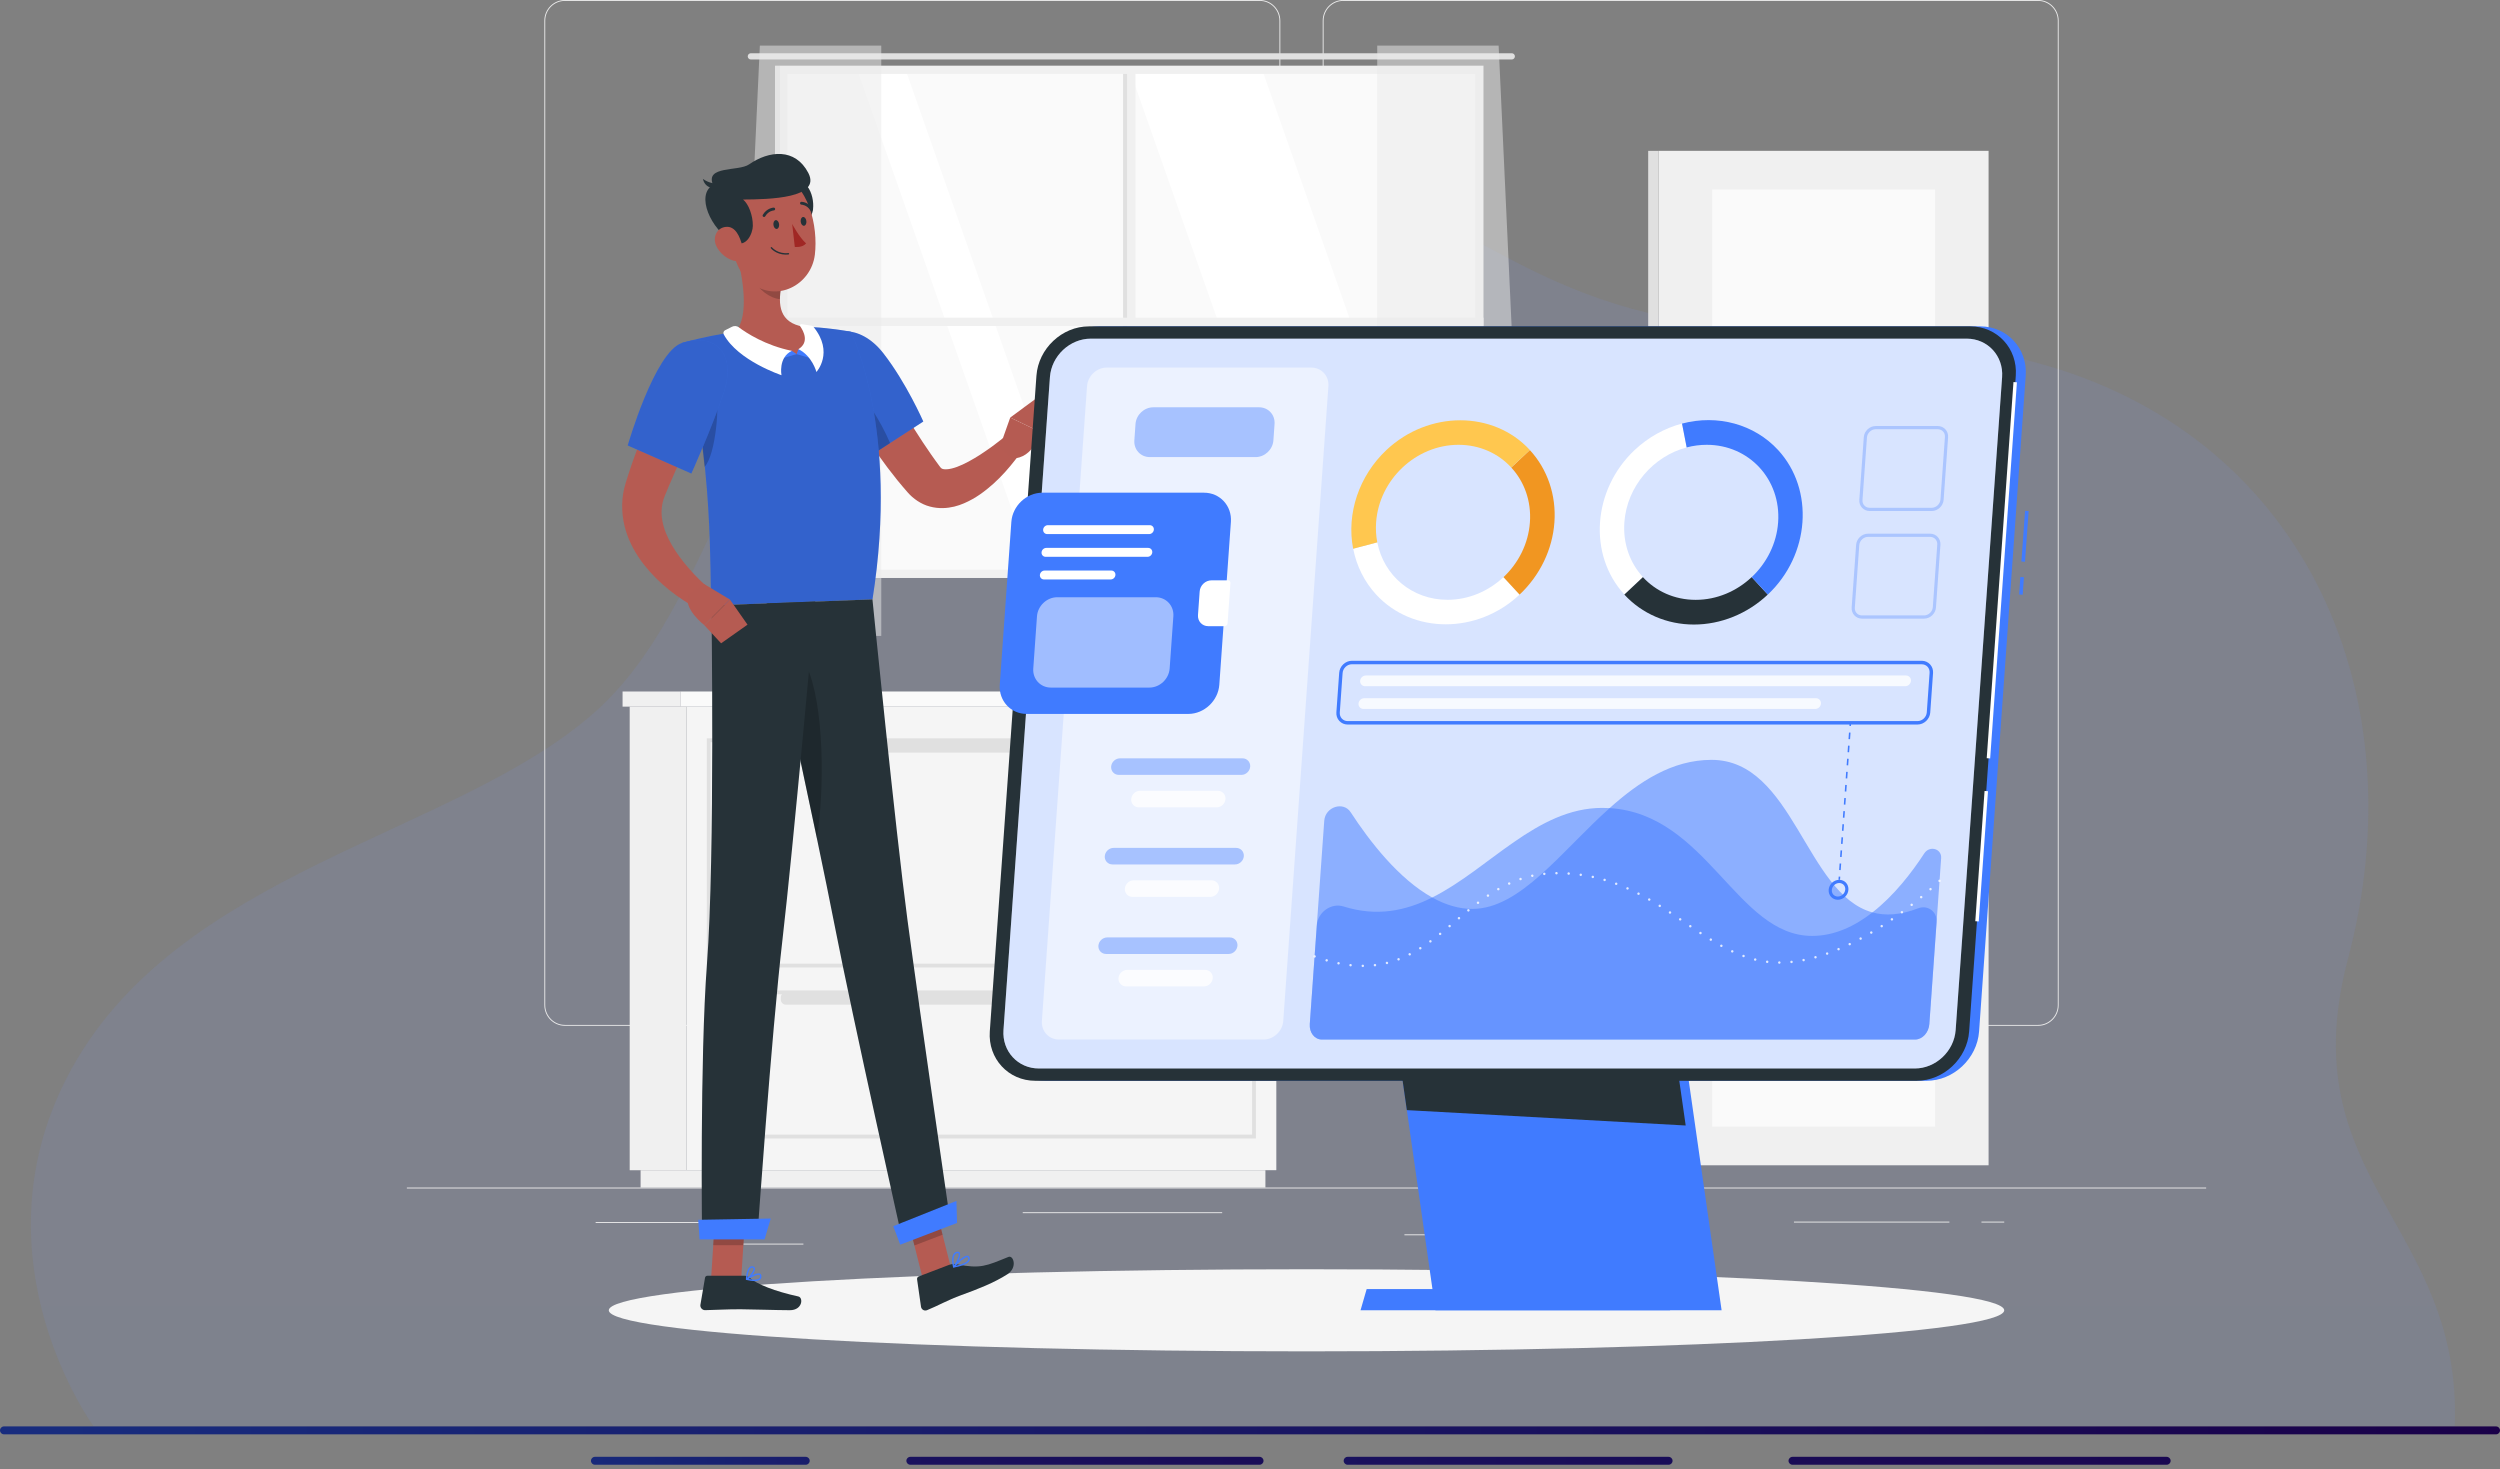 <svg width="553" height="325" viewBox="0 0 553 325" fill="none" xmlns="http://www.w3.org/2000/svg">
<rect x="0" y="0" width="553" height="325" fill="#808080" stroke="none"/>
<path style="mix-blend-mode:multiply" opacity="0.15" d="M20.72 315.523C20.72 315.523 -6.086 278.999 14.781 238.389C38.388 192.442 101.027 184.939 131.807 157.32C162.587 129.701 162.552 70.974 216.487 45.984C256.423 27.481 285.882 31.53 333.356 56.95C380.84 82.369 399.734 65.391 452.825 80.896C510.386 97.708 534.732 154.156 519.377 212.094C506.43 260.925 544.731 270.821 542.992 315.523H20.72Z" fill="url(#paint0_linear_1761_39702)"/>
<path d="M552.13 317.276H0.869C0.391 317.276 0 316.882 0 316.4C0 315.918 0.391 315.523 0.869 315.523H552.13C552.609 315.523 553 315.918 553 316.4C553 316.882 552.609 317.276 552.13 317.276Z" fill="url(#paint1_linear_1761_39702)"/>
<path d="M178.238 324.003H131.59C131.111 324.003 130.72 323.609 130.72 323.127C130.72 322.644 131.111 322.25 131.59 322.25H178.238C178.716 322.25 179.108 322.644 179.108 323.127C179.108 323.609 178.716 324.003 178.238 324.003Z" fill="url(#paint2_linear_1761_39702)"/>
<path d="M369.101 324.003H298.09C297.611 324.003 297.22 323.609 297.22 323.127C297.22 322.644 297.611 322.25 298.09 322.25H369.101C369.58 322.25 369.971 322.644 369.971 323.127C369.971 323.609 369.58 324.003 369.101 324.003Z" fill="url(#paint3_linear_1761_39702)"/>
<path d="M278.622 324.003H201.358C200.88 324.003 200.489 323.609 200.489 323.127C200.489 322.644 200.88 322.25 201.358 322.25H278.622C279.1 322.25 279.491 322.644 279.491 323.127C279.491 323.609 279.1 324.003 278.622 324.003Z" fill="url(#paint4_linear_1761_39702)"/>
<path d="M479.275 324.003H396.491C396.012 324.003 395.621 323.609 395.621 323.127C395.621 322.644 396.012 322.25 396.491 322.25H479.275C479.754 322.25 480.145 322.644 480.145 323.127C480.145 323.609 479.754 324.003 479.275 324.003Z" fill="url(#paint5_linear_1761_39702)"/>
<path d="M488 262.688H90V262.888H488V262.688Z" fill="#EBEBEB"/>
<path d="M158.122 270.324H131.758V270.525H158.122V270.324Z" fill="#EBEBEB"/>
<path d="M270.342 268.148H226.228V268.349H270.342V268.148Z" fill="#EBEBEB"/>
<path d="M177.711 275.09H162.436V275.291H177.711V275.09Z" fill="#EBEBEB"/>
<path d="M431.206 270.223H396.826V270.424H431.206V270.223Z" fill="#EBEBEB"/>
<path d="M443.337 270.223H438.298V270.424H443.337V270.223Z" fill="#EBEBEB"/>
<path d="M347.944 273.039H310.659V273.24H347.944V273.039Z" fill="#EBEBEB"/>
<path d="M278.66 226.909H124.952C122.445 226.909 120.407 224.855 120.407 222.328V4.581C120.407 2.054 122.445 0 124.952 0H278.66C281.167 0 283.205 2.054 283.205 4.581V222.328C283.205 224.855 281.167 226.909 278.66 226.909ZM124.952 0.201C122.556 0.201 120.606 2.166 120.606 4.581V222.328C120.606 224.743 122.556 226.708 124.952 226.708H278.66C281.056 226.708 283.006 224.743 283.006 222.328V4.581C283.006 2.166 281.056 0.201 278.66 0.201H124.952Z" fill="#EBEBEB"/>
<path d="M450.835 226.909H297.127C294.62 226.909 292.582 224.855 292.582 222.328V4.581C292.582 2.054 294.62 0 297.127 0H450.835C453.342 0 455.38 2.054 455.38 4.581V222.328C455.38 224.855 453.342 226.909 450.835 226.909ZM297.127 0.201C294.731 0.201 292.781 2.166 292.781 4.581V222.328C292.781 224.743 294.731 226.708 297.127 226.708H450.835C453.231 226.708 455.181 224.743 455.181 222.328V4.581C455.181 2.166 453.231 0.201 450.835 0.201H297.127Z" fill="#EBEBEB"/>
<path d="M327.081 15.594H173.405V126.774H327.081V15.594Z" fill="#FAFAFA"/>
<path d="M318.332 126.774L279.249 15.594H249.916L289 126.774H318.332Z" fill="white"/>
<path d="M239.457 126.774L200.373 15.594H189.675L228.759 126.774H239.457Z" fill="white"/>
<path d="M166.082 11.777H334.412C334.786 11.777 335.096 12.09 335.096 12.467C335.096 12.844 334.786 13.157 334.412 13.157H166.082C165.708 13.157 165.397 12.844 165.397 12.467C165.397 12.09 165.708 11.777 166.082 11.777Z" fill="#E0E0E0"/>
<path d="M251.158 15.355H249.335V127.017H251.158V15.355Z" fill="#F0F0F0"/>
<path d="M249.327 15.355H248.42V127.017H249.327V15.355Z" fill="#E0E0E0"/>
<path d="M172.338 70.268V72.106L328.139 72.106V70.268L172.338 70.268Z" fill="#F0F0F0"/>
<path d="M172.346 126.012V14.527H328.147V126.012V127.849H172.346V126.012ZM326.324 126.012V16.356H174.169V126.012H326.324Z" fill="#F0F0F0"/>
<path d="M172.338 14.527H171.431V127.849H172.338V14.527Z" fill="#E0E0E0"/>
<path opacity="0.5" d="M194.937 10.094V140.664H162.046L168.08 10.094H194.937Z" fill="#EBEBEB"/>
<path opacity="0.5" d="M304.641 10.094V140.664H337.532L331.498 10.094H304.641Z" fill="#EBEBEB"/>
<path d="M151.833 156.305H139.288V258.853H151.833V156.305Z" fill="#F0F0F0"/>
<path d="M279.91 258.855H141.7V262.69H279.91V258.855Z" fill="#F0F0F0"/>
<path d="M151.841 258.844H282.322V156.296H151.841V258.844Z" fill="#F5F5F5"/>
<path d="M150.536 152.961H137.712V156.306H150.536V152.961Z" fill="#F0F0F0"/>
<path d="M150.528 156.301L283.89 156.301V152.956L150.528 152.956V156.301Z" fill="#FAFAFA"/>
<path d="M277.808 214.009H156.347V163.324H277.808V214.009ZM157.19 213.158H276.965V164.175H157.19V213.158Z" fill="#E0E0E0"/>
<path d="M277.808 251.829H156.347V219.09H277.808V251.829ZM157.19 250.978H276.965V219.94H157.19V250.978Z" fill="#E0E0E0"/>
<path d="M260.328 163.75H173.827C173.211 163.75 172.712 164.253 172.712 164.873V165.346C172.712 165.967 173.211 166.47 173.827 166.47H260.328C260.944 166.47 261.443 165.967 261.443 165.346V164.873C261.443 164.253 260.944 163.75 260.328 163.75Z" fill="#E0E0E0"/>
<path d="M260.328 219.512H173.827C173.211 219.512 172.712 220.015 172.712 220.635V221.108C172.712 221.728 173.211 222.231 173.827 222.231H260.328C260.944 222.231 261.443 221.728 261.443 221.108V220.635C261.443 220.015 260.944 219.512 260.328 219.512Z" fill="#E0E0E0"/>
<path d="M366.896 257.762H439.874V33.364H366.896V257.762Z" fill="#F0F0F0"/>
<path d="M366.897 33.371H364.58V257.769H366.897V33.371Z" fill="#E0E0E0"/>
<path d="M378.741 249.199H428.037V41.921H378.741V249.199Z" fill="#FAFAFA"/>
<path d="M289 298.92C374.238 298.92 443.337 294.854 443.337 289.839C443.337 284.824 374.238 280.758 289 280.758C203.762 280.758 134.664 284.824 134.664 289.839C134.664 294.854 203.762 298.92 289 298.92Z" fill="#F5F5F5"/>
<path d="M204.115 282.85L210.347 280.467L206.527 265.289L200.294 267.672L204.115 282.85Z" fill="#B55B52"/>
<path d="M157.286 282.969H163.948L164.951 267.414H158.281L157.286 282.969Z" fill="#B55B52"/>
<path d="M164.617 282.188H156.49C156.219 282.188 155.988 282.38 155.949 282.645L154.93 288.613C154.826 289.231 155.336 289.817 155.965 289.809C158.575 289.76 160.478 289.608 163.773 289.608C165.803 289.608 171.916 289.817 174.718 289.817C177.52 289.817 177.743 287.025 176.589 286.776C171.399 285.645 167.451 284.081 165.732 282.597C165.421 282.332 165.031 282.188 164.633 282.188H164.617Z" fill="#263238"/>
<path d="M210.029 279.752L203.223 282.351C202.968 282.447 202.817 282.712 202.857 282.985L203.725 289.042C203.812 289.667 204.457 290.052 205.038 289.82C207.474 288.841 209.551 287.598 212.656 286.474C216.286 285.159 219.891 283.755 222.829 281.87C225.137 280.386 224.166 277.586 223.075 278.027C218.124 280.033 216.906 280.69 211.709 279.68C211.143 279.567 210.562 279.559 210.021 279.768L210.029 279.752Z" fill="#263238"/>
<path d="M192.445 78.25C194.547 81.988 196.752 85.839 198.98 89.561C201.209 93.308 203.494 96.998 205.922 100.472C206.511 101.354 207.163 102.188 207.744 103.007C207.991 103.368 208.095 103.472 208.262 103.608C208.437 103.737 208.843 103.857 209.472 103.801C210.093 103.761 210.881 103.576 211.701 103.271C213.348 102.662 215.115 101.667 216.843 100.56C217.702 99.99 218.57 99.405 219.43 98.779C220.273 98.161 221.141 97.471 221.921 96.87L225.662 100.223C224.946 101.274 224.245 102.164 223.473 103.087C222.709 104.001 221.921 104.9 221.061 105.742C220.21 106.601 219.302 107.427 218.323 108.205C217.344 108.991 216.293 109.745 215.115 110.403C213.929 111.061 212.632 111.679 211.072 112.064C209.527 112.433 207.649 112.577 205.691 112.048C203.725 111.542 201.957 110.275 200.787 108.927C199.991 107.996 199.211 107.122 198.479 106.199C195.526 102.549 192.915 98.771 190.439 94.928C187.98 91.061 185.703 87.179 183.554 83.063L192.453 78.25H192.445Z" fill="#B65B52"/>
<path d="M180.617 78.552C178.818 84.713 191.474 101.512 191.474 101.512L204.234 93.241C204.234 93.241 200.485 84.673 195.39 78.135C190.161 71.42 182.591 71.789 180.617 78.552Z" fill="#407BFF"/>
<path opacity="0.2" d="M180.617 78.552C178.818 84.713 191.474 101.512 191.474 101.512L204.234 93.241C204.234 93.241 200.485 84.673 195.39 78.135C190.161 71.42 182.591 71.789 180.617 78.552Z" fill="black"/>
<path opacity="0.2" d="M188.394 85.787C191.021 86.918 194.881 93.288 196.887 98.005L191.474 101.511C191.474 101.511 186.603 95.045 183.339 88.659C185.051 86.766 187.009 85.194 188.394 85.787Z" fill="black"/>
<path d="M221.125 98.954L223.465 92.359L230.096 95.552C230.096 95.552 228.719 101.433 223.863 101.425L221.125 98.954Z" fill="#B55B52"/>
<path d="M229.364 88.012L232.174 91.14L230.096 95.553L223.465 92.36L229.364 88.012Z" fill="#B55B52"/>
<path opacity="0.2" d="M206.527 265.289L208.493 273.119L202.26 275.501L200.294 267.68L206.527 265.289Z" fill="black"/>
<path opacity="0.2" d="M158.281 267.418H164.952L164.434 275.432H157.764L158.281 267.418Z" fill="black"/>
<path d="M150.91 75.836C158.09 101.354 156.912 128.429 157.366 133.933C162.587 133.74 182.265 132.994 192.995 132.585C199.044 94.552 188.179 73.373 188.179 73.373C188.179 73.373 185.894 72.924 182.782 72.603C181.803 72.498 180.752 72.41 179.662 72.354C179.057 72.314 178.444 72.298 177.823 72.282C173.803 72.218 167.228 72.859 162.707 73.421C161.76 73.541 160.796 73.686 159.865 73.838C158.998 73.99 158.154 74.143 157.35 74.303C153.72 75.033 150.918 75.828 150.918 75.828L150.91 75.836Z" fill="#407BFF"/>
<path opacity="0.2" d="M150.91 75.836C158.09 101.354 156.912 128.429 157.366 133.933C162.587 133.74 182.265 132.994 192.995 132.585C199.044 94.552 188.179 73.373 188.179 73.373C188.179 73.373 185.894 72.924 182.782 72.603C181.803 72.498 180.752 72.41 179.662 72.354C179.057 72.314 178.444 72.298 177.823 72.282C173.803 72.218 167.228 72.859 162.707 73.421C161.76 73.541 160.796 73.686 159.865 73.838C158.998 73.99 158.154 74.143 157.35 74.303C153.72 75.033 150.918 75.828 150.918 75.828L150.91 75.836Z" fill="black"/>
<path opacity="0.2" d="M158.496 86.773C159.133 89.244 158.408 100.508 155.845 103.283C155.495 99.673 155.033 95.911 154.42 92.06L158.496 86.773Z" fill="black"/>
<path d="M162.93 56.156C164.243 60.986 165.859 69.89 162.699 73.42C165.541 75.867 169.218 78.667 175.005 78.442C180.792 78.217 179.486 74.287 177.807 72.289C172.291 71.391 172.131 67.323 172.792 63.449L162.922 56.164L162.93 56.156Z" fill="#B55B52"/>
<path d="M175.156 77.613L176.207 78.327L172.37 79.45L173.357 77.661L175.156 77.613Z" fill="#407BFF"/>
<path d="M176.605 77.242L176.207 78.333L180.06 79.456L179.797 77.379L176.605 77.242Z" fill="#407BFF"/>
<path d="M160.398 73.049L161.919 72.279C162.412 72.03 163.001 72.078 163.439 72.407C165.031 73.602 169.266 76.41 175.156 77.605C172.108 79.073 172.864 82.996 172.864 82.996C172.864 82.996 163.192 79.779 160.088 73.963C159.913 73.626 160.064 73.209 160.398 73.041V73.049Z" fill="white"/>
<path d="M179.502 72.04L177.281 71.703C177.027 71.663 176.844 71.952 176.995 72.168C177.775 73.275 179.064 75.73 176.605 77.238C179.654 78.706 180.593 82.284 180.593 82.284C180.593 82.284 184.557 77.976 179.932 72.289C179.821 72.152 179.669 72.064 179.494 72.04H179.502Z" fill="white"/>
<path opacity="0.2" d="M166.949 59.129L172.792 63.437C172.633 64.352 172.521 65.282 172.529 66.173C170.436 66.028 167.419 63.95 167.037 61.776C166.846 60.694 166.814 59.642 166.957 59.121L166.949 59.129Z" fill="black"/>
<path d="M179.845 46.254C179.574 48.58 177.361 50.594 175.92 51.099L174.129 40.943C178.149 38.087 180.219 42.98 179.845 46.254Z" fill="#263238"/>
<path d="M160.916 49.058C162.078 55.62 162.42 59.527 166.122 62.535C171.686 67.06 179.439 63.089 180.251 56.31C180.983 50.205 178.961 40.498 172.243 38.613C165.62 36.752 159.761 42.496 160.916 49.058Z" fill="#B55B52"/>
<path d="M162.157 53.484C165.174 55.096 166.504 51.47 166.528 49.994C166.567 47.652 165.564 45.077 164.362 44.138C170.189 44.106 181.707 43.849 178.802 38.258C175.896 32.666 170.078 33.308 165.692 36.364C163.375 37.977 155.877 36.573 157.732 40.929C153.823 43.023 157.214 50.828 162.157 53.484Z" fill="#263238"/>
<path d="M158.361 40.569C158.361 40.569 157.079 40.689 155.487 39.582C155.949 41.66 158.034 41.708 158.034 41.708L158.361 40.569Z" fill="#263238"/>
<path d="M158.464 54.452C159.252 56.064 160.701 57.163 162.102 57.613C164.203 58.295 164.681 56.361 164.171 54.316C163.71 52.478 162.723 49.975 160.581 50.184C158.472 50.385 157.565 52.607 158.464 54.452Z" fill="#B55B52"/>
<path d="M200.748 203.603C198.041 183.283 192.987 132.582 192.987 132.582L169.568 133.464C169.568 133.464 180.617 184.125 184.613 204.67C188.609 225.215 199.729 274.792 199.729 274.792L210.284 270.765C210.284 270.765 203.565 224.725 200.748 203.595V203.603Z" fill="#263238"/>
<path opacity="0.2" d="M178.316 147.129C176.852 147.498 174.543 148.404 173.11 149.816C175.323 160.061 178.213 173.546 180.688 185.427C182.384 175.135 182.432 155.705 178.316 147.129Z" fill="black"/>
<path d="M180.354 133.067C180.354 133.067 175.387 188.067 173.11 207.609C170.619 229.021 167.507 273.881 167.507 273.881H155.296C155.296 273.881 154.787 234.195 156.379 213.241C158.185 189.367 157.366 133.925 157.366 133.925L180.354 133.051V133.067Z" fill="#263238"/>
<path d="M169.122 274.152H154.747L154.444 269.82L170.492 269.539L169.122 274.152Z" fill="#407BFF"/>
<path d="M211.7 270.514L199.132 275.328L197.587 271.228L211.565 265.637L211.7 270.514Z" fill="#407BFF"/>
<path d="M171.081 49.745C171.144 50.283 171.479 50.684 171.821 50.644C172.163 50.603 172.402 50.13 172.338 49.593C172.275 49.055 171.94 48.654 171.598 48.694C171.248 48.734 171.017 49.208 171.081 49.745Z" fill="#263238"/>
<path d="M177.114 49.046C177.178 49.583 177.512 49.984 177.855 49.944C178.205 49.904 178.436 49.431 178.372 48.893C178.308 48.356 177.974 47.955 177.632 47.995C177.29 48.035 177.051 48.508 177.114 49.046Z" fill="#263238"/>
<path d="M175.228 49.539C175.228 49.539 176.796 52.507 178.308 53.847C177.465 54.842 175.809 54.625 175.809 54.625L175.228 49.539Z" fill="#A02724"/>
<path d="M173.723 56.322C171.662 56.282 170.555 54.966 170.508 54.91C170.452 54.846 170.46 54.741 170.531 54.685C170.595 54.629 170.699 54.637 170.754 54.709C170.77 54.725 172.06 56.25 174.392 55.977C174.48 55.969 174.559 56.033 174.567 56.113C174.575 56.202 174.511 56.282 174.432 56.29C174.185 56.322 173.954 56.33 173.731 56.322H173.723Z" fill="#263238"/>
<path d="M168.995 47.996C168.939 47.996 168.892 47.98 168.844 47.956C168.693 47.867 168.645 47.675 168.732 47.522C169.616 46.006 171.073 45.926 171.136 45.918C171.311 45.918 171.455 46.046 171.463 46.223C171.463 46.399 171.335 46.544 171.16 46.552C171.112 46.552 169.974 46.632 169.274 47.843C169.21 47.948 169.106 48.004 168.995 48.004V47.996Z" fill="#263238"/>
<path d="M179.479 46.642C179.375 46.642 179.28 46.586 179.216 46.498C178.468 45.311 177.329 45.279 177.282 45.27C177.107 45.27 176.971 45.126 176.971 44.95C176.971 44.773 177.114 44.637 177.29 44.637C177.353 44.637 178.81 44.669 179.749 46.153C179.845 46.297 179.797 46.498 179.654 46.594C179.598 46.626 179.534 46.642 179.479 46.642Z" fill="#263238"/>
<path d="M166.878 283.366C166.265 283.366 165.588 283.238 165.119 283.125C165.055 283.109 165.007 283.061 164.991 282.997C164.975 282.933 165.007 282.869 165.055 282.837C165.294 282.684 167.371 281.352 168.128 281.738C168.247 281.794 168.39 281.922 168.422 282.187C168.462 282.54 168.366 282.829 168.136 283.029C167.849 283.286 167.379 283.374 166.87 283.374L166.878 283.366ZM165.564 282.901C166.711 283.133 167.578 283.085 167.929 282.78C168.08 282.644 168.143 282.46 168.112 282.203C168.096 282.082 168.048 282.034 168 282.018C167.61 281.818 166.408 282.395 165.564 282.901Z" fill="#407BFF"/>
<path d="M165.158 283.13C165.158 283.13 165.095 283.122 165.071 283.106C165.023 283.074 164.991 283.018 164.991 282.962C164.991 282.881 165.055 280.94 165.803 280.306C165.994 280.138 166.217 280.074 166.464 280.106C166.846 280.154 166.957 280.386 166.989 280.523C167.164 281.269 165.907 282.745 165.238 283.122C165.214 283.138 165.19 283.138 165.166 283.138L165.158 283.13ZM166.368 280.41C166.241 280.41 166.122 280.459 166.01 280.547C165.533 280.956 165.373 282.087 165.326 282.649C165.986 282.127 166.782 281.012 166.679 280.571C166.671 280.531 166.647 280.435 166.44 280.41C166.44 280.41 166.392 280.41 166.368 280.41Z" fill="#407BFF"/>
<path d="M210.968 280.383C210.913 280.383 210.857 280.351 210.825 280.303C210.793 280.247 210.801 280.167 210.849 280.118C211.08 279.862 213.102 277.624 214.017 277.76C214.192 277.784 214.327 277.888 214.407 278.065C214.542 278.354 214.542 278.634 214.407 278.891C213.953 279.765 212.075 280.199 210.992 280.383C210.992 280.383 210.976 280.383 210.968 280.383ZM213.906 278.073C213.372 278.089 212.21 279.132 211.406 279.982C212.871 279.685 213.874 279.236 214.128 278.747C214.216 278.578 214.216 278.394 214.128 278.201C214.097 278.129 214.049 278.089 213.977 278.081C213.961 278.081 213.937 278.081 213.913 278.081L213.906 278.073Z" fill="#407BFF"/>
<path d="M210.968 280.382C210.968 280.382 210.936 280.382 210.921 280.382C210.865 280.366 210.825 280.326 210.809 280.27C210.785 280.198 210.324 278.441 210.865 277.478C211.032 277.189 211.271 276.997 211.589 276.909C212.011 276.796 212.202 276.957 212.298 277.117C212.68 277.783 211.701 279.708 211.072 280.342C211.04 280.374 211.008 280.39 210.968 280.39V280.382ZM211.836 277.189C211.796 277.189 211.74 277.197 211.677 277.213C211.446 277.278 211.271 277.414 211.143 277.631C210.785 278.264 210.944 279.355 211.048 279.885C211.637 279.123 212.25 277.671 212.027 277.27C212.011 277.246 211.979 277.181 211.836 277.189Z" fill="#407BFF"/>
<path d="M158.233 85.321C156.235 89.476 154.197 93.76 152.223 97.98C151.244 100.106 150.257 102.216 149.334 104.342L147.949 107.526L147.288 109.123L147.121 109.524L147.002 109.821C146.922 110.013 146.866 110.206 146.795 110.39C146.317 111.923 146.19 113.535 146.532 115.268C146.842 117.001 147.599 118.83 148.633 120.603C149.668 122.384 150.966 124.124 152.422 125.777C153.147 126.611 153.903 127.43 154.699 128.208C155.097 128.601 155.503 128.986 155.917 129.355C156.315 129.732 156.761 130.125 157.111 130.438L154.452 134.714C153.218 134.08 152.184 133.462 151.117 132.748C150.058 132.042 149.023 131.304 148.021 130.502C146.023 128.89 144.136 127.061 142.457 124.919C140.793 122.785 139.328 120.298 138.437 117.41C137.553 114.538 137.33 111.217 138.055 108.12C138.15 107.735 138.238 107.35 138.357 106.973L138.668 105.978L139.233 104.213C139.623 103.05 140.013 101.879 140.443 100.732C141.278 98.429 142.154 96.151 143.093 93.905C144.956 89.396 146.97 85.04 149.238 80.668L158.225 85.313L158.233 85.321Z" fill="#B65B52"/>
<path d="M150.91 75.836C144.829 77.754 138.851 98.539 138.851 98.539L152.924 104.748C152.924 104.748 157.477 94.704 160.096 86.835C162.946 78.259 158.281 73.518 150.918 75.836H150.91Z" fill="#407BFF"/>
<path opacity="0.2" d="M150.91 75.836C144.829 77.754 138.851 98.539 138.851 98.539L152.924 104.748C152.924 104.748 157.477 94.704 160.096 86.835C162.946 78.259 158.281 73.518 150.918 75.836H150.91Z" fill="black"/>
<path d="M155.638 129.125L161.457 132.615L155.797 138.294C155.797 138.294 150.878 134.484 152.351 131.5L155.638 129.133V129.125Z" fill="#B55B52"/>
<path d="M165.349 138.177L159.507 142.3L155.797 138.297L161.457 132.617L165.349 138.177Z" fill="#B55B52"/>
<path d="M446.901 127.631L446.624 131.496L447.418 131.554L447.695 127.689L446.901 127.631Z" fill="#407BFF"/>
<path d="M447.942 112.993L447.137 124.203L447.931 124.261L448.736 113.051L447.942 112.993Z" fill="#407BFF"/>
<path d="M426.167 239.07H231.194C225.24 239.07 220.711 234.16 221.141 228.152L231.457 83.11C231.887 77.109 237.109 72.191 243.063 72.191H438.035C443.989 72.191 448.518 77.101 448.088 83.11L437.772 228.152C437.342 234.152 432.121 239.07 426.167 239.07Z" fill="#407BFF"/>
<path d="M380.819 289.834H317.529L306.249 211.016H369.539L380.819 289.834Z" fill="#407BFF"/>
<path d="M370.765 285.137H302.309L300.948 289.838H369.412L370.765 285.137Z" fill="#407BFF"/>
<path d="M372.875 248.961L311.193 245.559L306.249 211.016H367.446L372.875 248.961Z" fill="#263238"/>
<path d="M423.97 239.07H228.997C223.043 239.07 218.514 234.16 218.944 228.152L229.26 83.11C229.69 77.109 234.912 72.191 240.866 72.191H435.838C441.792 72.191 446.321 77.101 445.892 83.11L435.575 228.152C435.146 234.152 429.924 239.07 423.97 239.07Z" fill="#263238"/>
<path d="M445.38 84.509L439.462 167.711L440.224 167.766L446.142 84.564L445.38 84.509Z" fill="white"/>
<path d="M438.984 174.959L436.934 203.773L437.697 203.828L439.746 175.014L438.984 174.959Z" fill="white"/>
<path d="M423.556 236.35H229.793C225.153 236.35 221.634 232.523 221.969 227.854L232.245 83.406C232.579 78.729 236.647 74.91 241.28 74.91H435.042C439.683 74.91 443.201 78.737 442.867 83.406L432.59 227.854C432.256 232.531 428.188 236.35 423.556 236.35Z" fill="white"/>
<path opacity="0.2" d="M423.556 236.35H229.793C225.153 236.35 221.634 232.523 221.969 227.854L232.245 83.406C232.579 78.729 236.647 74.91 241.28 74.91H435.042C439.683 74.91 443.201 78.737 442.867 83.406L432.59 227.854C432.256 232.531 428.188 236.35 423.556 236.35Z" fill="#407BFF"/>
<path opacity="0.5" d="M279.496 229.949H234.243C232.006 229.949 230.303 228.104 230.462 225.841L240.452 85.412C240.611 83.158 242.577 81.305 244.814 81.305H290.067C292.303 81.305 294.007 83.15 293.848 85.412L283.858 225.841C283.699 228.096 281.732 229.949 279.496 229.949Z" fill="white"/>
<path opacity="0.4" d="M277.744 101.108H254.326C252.304 101.108 250.776 99.448 250.919 97.41L251.174 93.792C251.317 91.754 253.084 90.094 255.106 90.094H278.524C280.546 90.094 282.075 91.754 281.931 93.792L281.677 97.41C281.533 99.448 279.766 101.108 277.744 101.108Z" fill="#407BFF"/>
<path d="M262.851 157.92H227.095C223.577 157.92 220.902 155.016 221.149 151.47L223.712 115.434C223.967 111.888 227.055 108.984 230.573 108.984H266.33C269.848 108.984 272.523 111.888 272.276 115.434L269.713 151.47C269.458 155.016 266.37 157.92 262.851 157.92Z" fill="#407BFF"/>
<path d="M267.978 128.371C266.632 128.371 265.462 129.478 265.367 130.826L264.993 136.057C264.897 137.412 265.916 138.511 267.261 138.511H270.891C271.225 138.511 271.512 138.239 271.536 137.902L272.173 128.973C272.196 128.636 271.942 128.363 271.607 128.363H267.978V128.371Z" fill="white"/>
<path d="M254.183 118.141H231.648C231.107 118.141 230.701 117.7 230.741 117.155C230.78 116.609 231.25 116.168 231.791 116.168H254.326C254.867 116.168 255.273 116.609 255.234 117.155C255.194 117.7 254.724 118.141 254.183 118.141Z" fill="white"/>
<path d="M253.833 123.169H231.298C230.757 123.169 230.351 122.728 230.39 122.182C230.43 121.637 230.9 121.195 231.441 121.195H253.976C254.517 121.195 254.923 121.637 254.883 122.182C254.844 122.728 254.374 123.169 253.833 123.169Z" fill="white"/>
<path d="M245.682 128.177H230.932C230.39 128.177 229.984 127.735 230.024 127.19C230.064 126.644 230.534 126.203 231.075 126.203H245.825C246.366 126.203 246.772 126.644 246.732 127.19C246.693 127.735 246.223 128.177 245.682 128.177Z" fill="white"/>
<path opacity="0.5" d="M254.247 152.093H232.444C230.144 152.093 228.392 150.191 228.56 147.873L229.38 136.329C229.547 134.011 231.561 132.109 233.861 132.109H255.663C257.964 132.109 259.715 134.011 259.548 136.329L258.728 147.873C258.561 150.191 256.547 152.093 254.247 152.093Z" fill="white"/>
<path opacity="0.4" d="M274.6 171.404H247.473C246.478 171.404 245.713 170.578 245.785 169.575C245.857 168.572 246.732 167.746 247.727 167.746H274.855C275.85 167.746 276.614 168.572 276.542 169.575C276.471 170.578 275.595 171.404 274.6 171.404Z" fill="#407BFF"/>
<path opacity="0.8" d="M269.132 178.584H251.914C250.919 178.584 250.155 177.758 250.227 176.755C250.298 175.752 251.174 174.926 252.169 174.926H269.387C270.382 174.926 271.146 175.752 271.074 176.755C271.002 177.758 270.127 178.584 269.132 178.584Z" fill="white"/>
<path opacity="0.4" d="M273.191 191.213H246.064C245.069 191.213 244.304 190.387 244.376 189.384C244.448 188.381 245.323 187.555 246.318 187.555H273.446C274.441 187.555 275.205 188.381 275.134 189.384C275.062 190.387 274.186 191.213 273.191 191.213Z" fill="#407BFF"/>
<path opacity="0.8" d="M267.723 198.389H250.505C249.51 198.389 248.746 197.562 248.818 196.56C248.89 195.557 249.765 194.73 250.76 194.73H267.978C268.973 194.73 269.737 195.557 269.665 196.56C269.593 197.562 268.718 198.389 267.723 198.389Z" fill="white"/>
<path opacity="0.4" d="M271.782 211.018H244.655C243.66 211.018 242.896 210.191 242.967 209.188C243.039 208.186 243.914 207.359 244.909 207.359H272.037C273.032 207.359 273.796 208.186 273.725 209.188C273.653 210.191 272.777 211.018 271.782 211.018Z" fill="#407BFF"/>
<path opacity="0.8" d="M266.314 218.193H249.096C248.101 218.193 247.337 217.367 247.409 216.364C247.481 215.361 248.356 214.535 249.351 214.535H266.569C267.564 214.535 268.328 215.361 268.256 216.364C268.185 217.367 267.309 218.193 266.314 218.193Z" fill="white"/>
<path opacity="0.5" d="M425.657 188.767C426.835 186.962 429.526 187.724 429.382 189.818L426.772 226.52C426.636 228.413 425.219 229.945 423.611 229.945H292.399C290.791 229.945 289.589 228.405 289.724 226.52L291.276 204.715C291.483 201.771 294.452 199.653 297.183 200.511C304.578 202.838 310.914 201.474 316.804 198.53C329.397 192.224 339.936 178.707 354.415 178.707C354.972 178.707 355.514 178.723 356.047 178.755C377.587 180.063 384.146 207.026 400.838 207.026C405.773 207.026 410.271 204.884 414.195 201.819C418.995 198.073 422.919 192.971 425.649 188.767H425.657Z" fill="#407BFF"/>
<path opacity="0.5" d="M428.38 203.893L426.772 226.524C426.636 228.417 425.219 229.95 423.611 229.95H292.399C290.791 229.95 289.589 228.409 289.724 226.524L292.924 181.551C293.147 178.471 297.151 177.179 298.767 179.666C302.954 186.1 309.393 194.419 316.804 198.526C319.646 200.099 322.615 201.053 325.664 201.053C336.266 201.053 345.285 188.378 356.047 178.752C362.654 172.847 369.905 168.082 378.59 168.082C396.715 168.082 399.389 197.764 414.187 201.824C417.036 202.61 420.34 202.441 424.288 200.917C426.405 200.107 428.523 201.663 428.364 203.893H428.38Z" fill="#407BFF"/>
<g opacity="0.8">
<path d="M429.024 195.122C428.953 195.122 428.889 195.089 428.833 195.041C428.809 195.017 428.785 194.985 428.777 194.953C428.761 194.921 428.754 194.881 428.754 194.848C428.754 194.768 428.785 194.704 428.833 194.656C428.929 194.551 429.112 194.543 429.215 194.656C429.271 194.704 429.295 194.776 429.295 194.848C429.295 194.881 429.295 194.921 429.279 194.953C429.263 194.985 429.239 195.017 429.215 195.041C429.167 195.089 429.096 195.122 429.024 195.122Z" fill="white"/>
<path d="M301.449 213.918C301.298 213.918 301.179 213.797 301.179 213.645C301.179 213.501 301.298 213.38 301.449 213.38C301.601 213.38 301.72 213.501 301.72 213.645C301.72 213.797 301.601 213.926 301.449 213.926V213.918ZM298.719 213.765C298.568 213.765 298.456 213.621 298.472 213.468C298.488 213.316 298.624 213.212 298.775 213.228C298.926 213.244 299.029 213.38 299.014 213.525C298.998 213.669 298.878 213.773 298.743 213.773C298.743 213.773 298.727 213.773 298.711 213.773L298.719 213.765ZM303.869 213.525C303.853 213.372 303.957 213.236 304.108 213.22C304.259 213.204 304.395 213.308 304.41 213.46C304.426 213.613 304.323 213.749 304.172 213.765H304.14C304.004 213.765 303.885 213.661 303.869 213.525ZM296.029 213.348C295.885 213.316 295.79 213.172 295.814 213.019C295.845 212.875 295.989 212.779 296.14 212.803C296.283 212.835 296.379 212.979 296.355 213.132C296.323 213.26 296.212 213.348 296.084 213.348H296.029ZM306.528 213.075C306.488 212.923 306.576 212.779 306.727 212.738C306.87 212.706 307.013 212.795 307.053 212.939C307.093 213.083 306.997 213.236 306.854 213.276H306.79C306.663 213.276 306.552 213.196 306.528 213.075ZM393.586 213.188C393.435 213.188 393.316 213.067 393.316 212.915C393.316 212.762 393.443 212.642 393.586 212.642C393.738 212.642 393.857 212.762 393.857 212.915C393.857 213.067 393.738 213.188 393.586 213.188ZM396.014 212.803C395.998 212.65 396.11 212.514 396.253 212.506C396.404 212.482 396.539 212.594 396.555 212.746C396.571 212.899 396.46 213.035 396.309 213.051H396.285C396.149 213.051 396.03 212.947 396.014 212.803ZM390.864 213.019C390.721 213.003 390.609 212.867 390.633 212.714C390.649 212.562 390.784 212.458 390.936 212.474C391.087 212.498 391.19 212.634 391.174 212.779C391.151 212.923 391.039 213.027 390.904 213.027C390.904 213.027 390.88 213.027 390.864 213.027V213.019ZM293.386 212.69C293.243 212.65 293.155 212.498 293.195 212.353C293.243 212.209 293.386 212.121 293.537 212.161C293.68 212.209 293.76 212.353 293.72 212.506C293.688 212.626 293.577 212.698 293.457 212.698C293.457 212.698 293.41 212.698 293.386 212.698V212.69ZM398.689 212.426C398.657 212.273 398.752 212.129 398.904 212.105C399.047 212.073 399.19 212.169 399.222 212.321C399.254 212.466 399.158 212.61 399.007 212.642C399.007 212.642 398.975 212.642 398.959 212.642C398.832 212.642 398.713 212.546 398.689 212.418V212.426ZM388.189 212.522C388.038 212.49 387.951 212.345 387.99 212.193C388.022 212.049 388.166 211.96 388.317 211.992C388.46 212.024 388.548 212.177 388.516 212.321C388.484 212.45 388.373 212.53 388.253 212.53C388.253 212.53 388.205 212.53 388.189 212.53V212.522ZM309.107 212.297C309.051 212.153 309.123 211.992 309.266 211.944C309.401 211.888 309.561 211.96 309.616 212.097C309.664 212.241 309.6 212.401 309.457 212.45C309.457 212.45 309.393 212.474 309.362 212.474C309.25 212.474 309.147 212.401 309.107 212.297ZM401.323 211.824C401.284 211.671 401.363 211.519 401.514 211.479C401.658 211.439 401.809 211.527 401.849 211.671C401.889 211.816 401.801 211.968 401.658 212.008C401.658 212.008 401.61 212.024 401.586 212.024C401.467 212.024 401.355 211.944 401.323 211.824ZM385.579 211.728C385.435 211.679 385.364 211.519 385.411 211.383C385.467 211.238 385.618 211.166 385.762 211.214C385.905 211.27 385.977 211.423 385.929 211.567C385.889 211.679 385.778 211.744 385.666 211.744C385.666 211.744 385.602 211.744 385.579 211.728ZM311.582 211.214C311.511 211.086 311.566 210.917 311.702 210.845C311.837 210.781 311.996 210.845 312.068 210.974C312.132 211.102 312.084 211.27 311.949 211.335C311.949 211.335 311.869 211.367 311.821 211.367C311.726 211.367 311.63 211.31 311.582 211.214ZM403.91 211.022C403.855 210.877 403.934 210.725 404.07 210.677C404.205 210.621 404.364 210.701 404.412 210.837C404.46 210.982 404.388 211.142 404.245 211.19C404.245 211.19 404.189 211.206 404.157 211.206C404.046 211.206 403.942 211.134 403.902 211.022H403.91ZM383.063 210.685C382.928 210.629 382.864 210.46 382.928 210.324C382.992 210.187 383.151 210.131 383.286 210.187C383.429 210.252 383.485 210.412 383.421 210.556C383.374 210.653 383.278 210.717 383.175 210.717C383.175 210.717 383.095 210.709 383.063 210.685ZM406.434 210.059C406.378 209.923 406.434 209.762 406.585 209.706C406.72 209.642 406.88 209.706 406.935 209.85C406.999 209.987 406.935 210.147 406.792 210.211C406.792 210.211 406.72 210.227 406.688 210.227C406.577 210.227 406.482 210.163 406.434 210.059ZM313.939 209.899C313.859 209.77 313.899 209.594 314.026 209.513C314.153 209.433 314.321 209.473 314.4 209.602C314.48 209.73 314.44 209.899 314.313 209.979C314.313 209.979 314.217 210.027 314.169 210.027C314.082 210.027 313.994 209.979 313.939 209.899ZM380.635 209.457C380.5 209.385 380.452 209.217 380.524 209.08C380.596 208.952 380.763 208.904 380.898 208.976C381.025 209.048 381.073 209.209 381.002 209.345C380.954 209.433 380.858 209.489 380.763 209.489C380.723 209.489 380.675 209.473 380.635 209.457ZM408.909 208.96C408.846 208.824 408.909 208.663 409.037 208.599C409.172 208.535 409.339 208.599 409.403 208.727C409.467 208.864 409.403 209.024 409.268 209.088C409.268 209.088 409.188 209.12 409.148 209.12C409.045 209.12 408.949 209.064 408.901 208.96H408.909ZM316.183 208.39C316.096 208.262 316.128 208.094 316.247 208.005C316.366 207.917 316.541 207.941 316.629 208.061C316.717 208.182 316.685 208.358 316.565 208.447C316.518 208.479 316.462 208.503 316.406 208.503C316.319 208.503 316.239 208.463 316.183 208.39ZM378.287 208.086C378.16 208.005 378.12 207.837 378.2 207.708C378.271 207.572 378.438 207.532 378.566 207.612C378.701 207.692 378.741 207.861 378.661 207.989C378.606 208.077 378.518 208.126 378.43 208.126C378.383 208.126 378.327 208.11 378.287 208.086ZM411.329 207.741C411.258 207.612 411.305 207.444 411.441 207.372C411.568 207.299 411.735 207.356 411.807 207.484C411.878 207.62 411.831 207.781 411.695 207.861C411.695 207.861 411.608 207.893 411.568 207.893C411.472 207.893 411.377 207.837 411.329 207.741ZM318.348 206.746C318.253 206.625 318.269 206.457 318.388 206.361C318.508 206.264 318.675 206.289 318.77 206.401C318.866 206.521 318.842 206.698 318.73 206.794C318.675 206.834 318.619 206.85 318.555 206.85C318.476 206.85 318.396 206.818 318.348 206.746ZM375.995 206.625C375.867 206.537 375.836 206.369 375.915 206.24C376.003 206.112 376.17 206.08 376.297 206.16C376.417 206.24 376.456 206.417 376.377 206.537C376.321 206.625 376.234 206.666 376.146 206.666C376.09 206.666 376.042 206.65 375.995 206.625ZM413.693 206.425C413.614 206.289 413.661 206.128 413.789 206.048C413.916 205.976 414.083 206.016 414.163 206.144C414.235 206.272 414.195 206.441 414.067 206.521C414.02 206.545 413.972 206.561 413.924 206.561C413.837 206.561 413.741 206.513 413.693 206.425ZM373.742 205.109C373.623 205.021 373.583 204.853 373.67 204.724C373.758 204.604 373.925 204.572 374.052 204.652C374.172 204.74 374.204 204.909 374.124 205.037C374.068 205.117 373.981 205.157 373.893 205.157C373.846 205.157 373.79 205.141 373.742 205.109ZM416.002 205.013C415.922 204.885 415.962 204.716 416.089 204.628C416.217 204.548 416.384 204.588 416.463 204.716C416.543 204.845 416.503 205.013 416.376 205.093C416.376 205.093 416.288 205.141 416.233 205.141C416.145 205.141 416.057 205.093 416.002 205.013ZM320.442 205.029C320.346 204.917 320.362 204.74 320.474 204.644C320.593 204.548 320.768 204.564 320.864 204.676C320.959 204.796 320.943 204.965 320.824 205.061C320.776 205.109 320.713 205.125 320.649 205.125C320.577 205.125 320.498 205.093 320.442 205.029ZM418.27 203.521C418.183 203.393 418.215 203.224 418.334 203.136C418.461 203.048 418.628 203.08 418.716 203.208C418.796 203.328 418.772 203.505 418.644 203.585C418.597 203.617 418.541 203.633 418.493 203.633C418.406 203.633 418.318 203.593 418.27 203.521ZM371.505 203.585C371.378 203.497 371.346 203.328 371.434 203.208C371.513 203.08 371.68 203.048 371.808 203.128C371.935 203.216 371.967 203.384 371.879 203.513C371.832 203.593 371.744 203.633 371.657 203.633C371.609 203.633 371.553 203.617 371.505 203.585ZM322.519 203.28C322.416 203.168 322.432 202.991 322.551 202.895C322.663 202.799 322.838 202.815 322.933 202.927C323.029 203.048 323.013 203.216 322.902 203.312C322.846 203.36 322.79 203.376 322.726 203.376C322.647 203.376 322.567 203.344 322.519 203.28ZM369.261 202.077C369.133 201.989 369.093 201.82 369.181 201.7C369.261 201.571 369.436 201.531 369.555 201.62C369.682 201.7 369.714 201.868 369.635 201.997C369.587 202.077 369.499 202.117 369.412 202.117C369.356 202.117 369.308 202.117 369.261 202.077ZM420.483 201.949C420.388 201.828 420.419 201.66 420.539 201.571C420.658 201.483 420.833 201.507 420.921 201.628C421.009 201.748 420.977 201.924 420.857 202.013C420.81 202.045 420.754 202.061 420.698 202.061C420.618 202.061 420.531 202.029 420.483 201.949ZM324.597 201.539C324.501 201.427 324.517 201.251 324.637 201.154C324.756 201.058 324.923 201.082 325.019 201.194C325.114 201.315 325.098 201.491 324.979 201.579C324.931 201.628 324.868 201.644 324.804 201.644C324.732 201.644 324.653 201.612 324.597 201.539ZM366.992 200.609C366.865 200.529 366.825 200.36 366.904 200.232C366.984 200.103 367.151 200.063 367.279 200.144C367.406 200.224 367.446 200.392 367.366 200.521C367.31 200.609 367.223 200.657 367.135 200.657C367.087 200.657 367.032 200.641 366.992 200.609ZM422.648 200.32C422.553 200.2 422.577 200.023 422.696 199.935C422.815 199.839 422.983 199.863 423.078 199.983C423.166 200.103 423.142 200.272 423.03 200.368C422.983 200.408 422.927 200.424 422.871 200.424C422.784 200.424 422.704 200.384 422.656 200.32H422.648ZM326.714 199.855C326.627 199.734 326.651 199.558 326.77 199.47C326.889 199.381 327.057 199.405 327.152 199.526C327.24 199.646 327.216 199.815 327.096 199.911C327.049 199.943 326.993 199.967 326.937 199.967C326.85 199.967 326.77 199.927 326.714 199.855ZM364.676 199.221C364.548 199.149 364.5 198.98 364.58 198.844C364.652 198.716 364.819 198.667 364.946 198.748C365.082 198.82 365.129 198.988 365.05 199.117C365.002 199.205 364.906 199.261 364.811 199.261C364.771 199.261 364.723 199.245 364.676 199.221ZM424.758 198.619C424.662 198.507 424.678 198.33 424.797 198.234C424.917 198.138 425.084 198.154 425.18 198.274C425.275 198.387 425.259 198.563 425.148 198.659C425.092 198.7 425.028 198.724 424.973 198.724C424.893 198.724 424.813 198.691 424.758 198.619ZM328.911 198.266C328.824 198.138 328.856 197.969 328.983 197.881C329.11 197.801 329.277 197.833 329.365 197.961C329.445 198.082 329.413 198.258 329.285 198.339C329.238 198.371 329.19 198.387 329.134 198.387C329.047 198.387 328.959 198.339 328.911 198.266ZM362.311 197.929C362.184 197.865 362.128 197.697 362.2 197.56C362.264 197.424 362.431 197.376 362.566 197.44C362.694 197.512 362.749 197.681 362.686 197.817C362.638 197.905 362.534 197.961 362.439 197.961C362.439 197.961 362.351 197.961 362.311 197.929ZM426.827 196.862C426.732 196.75 426.74 196.574 426.851 196.477C426.963 196.381 427.13 196.389 427.233 196.501C427.329 196.614 427.313 196.79 427.201 196.886C427.154 196.935 427.09 196.959 427.026 196.959C426.947 196.959 426.875 196.927 426.819 196.862H426.827ZM331.196 196.814C331.116 196.686 331.164 196.517 331.299 196.437C331.427 196.365 331.594 196.413 331.665 196.542C331.737 196.678 331.697 196.838 331.562 196.919C331.514 196.943 331.466 196.951 331.427 196.951C331.331 196.951 331.236 196.903 331.188 196.814H331.196ZM359.892 196.766C359.756 196.702 359.693 196.542 359.756 196.405C359.812 196.269 359.979 196.205 360.115 196.269C360.25 196.325 360.314 196.485 360.25 196.63C360.21 196.726 360.107 196.79 360.003 196.79C359.963 196.79 359.931 196.79 359.892 196.766ZM357.408 195.747C357.265 195.699 357.193 195.539 357.249 195.394C357.297 195.258 357.456 195.186 357.599 195.234C357.734 195.29 357.806 195.442 357.758 195.587C357.719 195.699 357.615 195.763 357.504 195.763C357.504 195.763 357.44 195.763 357.408 195.747ZM333.584 195.555C333.528 195.418 333.584 195.25 333.719 195.194C333.854 195.13 334.022 195.194 334.085 195.33C334.141 195.467 334.085 195.627 333.942 195.691C333.942 195.691 333.87 195.715 333.831 195.715C333.727 195.715 333.632 195.659 333.584 195.555ZM354.861 194.905C354.718 194.857 354.638 194.712 354.678 194.56C354.718 194.416 354.877 194.335 355.02 194.376C355.163 194.416 355.243 194.568 355.203 194.72C355.163 194.833 355.06 194.913 354.941 194.913C354.941 194.913 354.893 194.913 354.861 194.913V194.905ZM336.083 194.528C336.036 194.384 336.115 194.231 336.258 194.183C336.402 194.135 336.553 194.215 336.601 194.359C336.648 194.504 336.569 194.656 336.426 194.704C336.426 194.704 336.37 194.72 336.338 194.72C336.227 194.72 336.123 194.648 336.083 194.528ZM352.266 194.239C352.123 194.207 352.027 194.063 352.059 193.918C352.091 193.766 352.234 193.67 352.385 193.71C352.529 193.734 352.624 193.878 352.592 194.031C352.568 194.159 352.449 194.247 352.322 194.247C352.322 194.247 352.29 194.247 352.266 194.247V194.239ZM338.67 193.782C338.638 193.629 338.734 193.485 338.885 193.453C339.028 193.421 339.172 193.517 339.204 193.662C339.235 193.814 339.148 193.958 338.997 193.99C338.997 193.99 338.957 193.99 338.941 193.99C338.814 193.99 338.702 193.902 338.67 193.774V193.782ZM349.631 193.782C349.488 193.758 349.376 193.621 349.4 193.469C349.416 193.317 349.56 193.212 349.703 193.236C349.846 193.252 349.95 193.397 349.934 193.549C349.91 193.678 349.798 193.782 349.663 193.782H349.623H349.631ZM341.329 193.325C341.313 193.172 341.424 193.044 341.568 193.028C341.719 193.004 341.854 193.116 341.87 193.268C341.886 193.421 341.775 193.549 341.623 193.573H341.6C341.464 193.573 341.345 193.469 341.329 193.325ZM346.965 193.501H346.973C346.821 193.501 346.702 193.365 346.718 193.212C346.718 193.06 346.853 192.948 347.004 192.956C347.156 192.956 347.267 193.1 347.259 193.252C347.259 193.397 347.132 193.509 346.988 193.509C346.988 193.509 346.973 193.501 346.965 193.501ZM344.019 193.148C344.011 192.996 344.139 192.875 344.29 192.875C344.433 192.867 344.561 192.996 344.561 193.148C344.561 193.301 344.441 193.421 344.29 193.421C344.139 193.421 344.019 193.301 344.019 193.148Z" fill="white"/>
<path d="M290.791 211.836C290.791 211.836 290.719 211.836 290.687 211.811C290.656 211.795 290.624 211.779 290.6 211.747C290.576 211.723 290.552 211.699 290.544 211.659C290.528 211.627 290.52 211.595 290.52 211.554C290.52 211.482 290.552 211.418 290.6 211.362C290.624 211.337 290.656 211.313 290.687 211.305C290.751 211.273 290.831 211.273 290.894 211.305C290.934 211.305 290.958 211.337 290.982 211.362C291.038 211.418 291.062 211.482 291.062 211.554C291.062 211.595 291.062 211.627 291.046 211.659C291.03 211.699 291.014 211.723 290.982 211.747C290.958 211.779 290.926 211.795 290.894 211.811C290.863 211.828 290.831 211.836 290.791 211.836Z" fill="white"/>
</g>
<path d="M334.436 129.676L332.573 127.654C329.277 130.759 324.884 132.676 320.187 132.676C312.315 132.676 306.074 127.285 304.657 119.969L301.871 120.707L299.324 121.381C300.072 125.215 301.823 128.713 304.41 131.521C312.49 140.289 326.81 140.289 336.139 131.521L334.443 129.676H334.436Z" fill="white"/>
<path d="M338.408 99.551L335.972 101.837L334.292 103.418C337.15 106.514 338.758 110.806 338.416 115.539C338.081 120.272 335.868 124.564 332.573 127.669L334.03 129.249L336.131 131.527C340.636 127.284 343.414 121.54 343.836 115.539C344.266 109.546 342.308 103.795 338.4 99.551H338.408Z" fill="#F19621"/>
<path d="M338.408 99.545C330.328 90.777 316.008 90.777 306.679 99.545C300.622 105.249 297.804 113.592 299.316 121.382L302.468 120.547L304.649 119.97C304.379 118.558 304.283 117.066 304.395 115.533C305.071 106.067 313.23 98.39 322.623 98.39C327.319 98.39 331.435 100.307 334.292 103.412L336.442 101.39L338.4 99.545H338.408Z" fill="#FFC74F"/>
<path d="M361.277 129.683L363.426 127.662C360.568 124.557 358.968 120.273 359.31 115.532C359.876 107.598 365.694 100.924 373.097 98.966L372.564 96.207L372.07 93.688C368.194 94.714 364.58 96.736 361.595 99.536C352.266 108.304 351.239 122.736 359.318 131.512L361.277 129.667V129.683Z" fill="white"/>
<path d="M391.039 131.523L388.93 129.237L387.473 127.656C384.178 130.761 379.792 132.686 375.087 132.686C370.383 132.686 366.268 130.769 363.41 127.664L361.731 129.245L359.303 131.523C363.211 135.767 368.743 138.149 374.697 138.149C380.651 138.149 386.526 135.767 391.031 131.523H391.039Z" fill="#263238"/>
<path d="M391.039 131.523C400.36 122.755 401.387 108.323 393.316 99.546C388.062 93.842 379.943 91.612 372.062 93.698L372.667 96.811L373.089 98.969C374.522 98.592 376.019 98.391 377.531 98.391C386.924 98.391 393.992 106.068 393.324 115.535C392.989 120.268 390.776 124.552 387.481 127.656L389.344 129.678L391.039 131.523Z" fill="#407BFF"/>
<path opacity="0.3" d="M428.634 94.944C429.088 94.944 429.502 95.121 429.804 95.442C430.107 95.763 430.25 96.196 430.218 96.661L429.231 110.499C429.16 111.486 428.276 112.32 427.297 112.32H413.566C413.112 112.32 412.698 112.144 412.396 111.823C412.093 111.502 411.95 111.069 411.982 110.604L412.969 96.765C413.041 95.779 413.924 94.944 414.903 94.944H428.634ZM428.634 94.238H414.903C413.55 94.238 412.364 95.353 412.269 96.717L411.282 110.556C411.186 111.919 412.213 113.034 413.566 113.034H427.297C428.65 113.034 429.836 111.919 429.932 110.556L430.919 96.717C431.014 95.353 429.988 94.238 428.634 94.238Z" fill="#407BFF"/>
<path opacity="0.3" d="M426.939 118.757C427.392 118.757 427.806 118.933 428.109 119.254C428.411 119.575 428.555 120.008 428.523 120.474L427.536 134.312C427.464 135.299 426.58 136.133 425.601 136.133H411.87C411.417 136.133 411.003 135.956 410.7 135.636C410.398 135.315 410.255 134.881 410.286 134.416L411.273 120.578C411.345 119.591 412.229 118.757 413.208 118.757H426.939ZM426.939 118.051H413.208C411.854 118.051 410.668 119.166 410.573 120.53L409.586 134.368C409.49 135.732 410.517 136.847 411.87 136.847H425.601C426.955 136.847 428.141 135.732 428.236 134.368L429.223 120.53C429.319 119.166 428.292 118.051 426.939 118.051Z" fill="#407BFF"/>
<path d="M406.84 195.323C407.222 195.323 407.572 195.476 407.827 195.74C408.074 196.013 408.201 196.374 408.169 196.767C408.105 197.617 407.373 198.315 406.529 198.315C406.147 198.315 405.797 198.163 405.542 197.898C405.295 197.626 405.168 197.265 405.2 196.871C405.264 196.021 405.996 195.323 406.84 195.323ZM406.84 194.617C405.63 194.617 404.587 195.604 404.499 196.823C404.412 198.043 405.319 199.029 406.529 199.029C407.739 199.029 408.782 198.043 408.87 196.823C408.957 195.604 408.05 194.617 406.84 194.617Z" fill="#407BFF"/>
<path d="M407.015 194.626L406.665 194.602L406.72 193.895L407.071 193.919L407.015 194.626Z" fill="#407BFF"/>
<path d="M407.166 192.472L406.816 192.447L406.919 190.995L407.27 191.02L407.166 192.472ZM407.373 189.575L407.023 189.551L407.126 188.099L407.477 188.123L407.373 189.575ZM407.58 186.679L407.23 186.655L407.333 185.203L407.684 185.227L407.58 186.679ZM407.787 183.783L407.437 183.759L407.54 182.307L407.89 182.331L407.787 183.783ZM407.994 180.887L407.644 180.863L407.747 179.411L408.097 179.435L407.994 180.887ZM408.201 177.991L407.851 177.967L407.954 176.515L408.304 176.539L408.201 177.991ZM408.408 175.095L408.058 175.071L408.161 173.619L408.511 173.643L408.408 175.095ZM408.615 172.199L408.265 172.175L408.368 170.723L408.718 170.747L408.615 172.199ZM408.822 169.303L408.472 169.279L408.575 167.827L408.925 167.851L408.822 169.303ZM409.029 166.407L408.679 166.383L408.782 164.931L409.132 164.955L409.029 166.407ZM409.236 163.511L408.885 163.487L408.989 162.035L409.339 162.059L409.236 163.511Z" fill="#407BFF"/>
<path d="M409.132 159.865L409.082 160.57L409.432 160.595L409.481 159.89L409.132 159.865Z" fill="#407BFF"/>
<path d="M424.145 160.267H298.098C297.39 160.267 296.737 159.986 296.259 159.473C295.782 158.96 295.551 158.278 295.607 157.564L296.228 148.819C296.331 147.359 297.597 146.164 299.045 146.164H425.092C425.8 146.164 426.453 146.445 426.931 146.958C427.408 147.472 427.639 148.154 427.591 148.868L426.971 157.612C426.867 159.072 425.601 160.267 424.153 160.267H424.145ZM299.045 146.934C297.987 146.934 297.063 147.801 296.984 148.876L296.363 157.62C296.331 158.125 296.49 158.599 296.817 158.952C297.143 159.304 297.597 159.505 298.098 159.505H424.145C425.203 159.505 426.127 158.639 426.206 157.564L426.827 148.819C426.859 148.314 426.7 147.841 426.374 147.488C426.047 147.135 425.593 146.942 425.092 146.942H299.045V146.934Z" fill="#407BFF"/>
<path opacity="0.8" fill-rule="evenodd" clip-rule="evenodd" d="M421.438 151.793H301.959C301.306 151.793 300.813 151.255 300.86 150.605C300.908 149.947 301.473 149.418 302.126 149.418H421.606C422.258 149.418 422.752 149.955 422.704 150.605C422.656 151.263 422.091 151.793 421.438 151.793Z" fill="white"/>
<path opacity="0.8" fill-rule="evenodd" clip-rule="evenodd" d="M401.53 156.82H301.601C300.948 156.82 300.454 156.282 300.502 155.633C300.55 154.975 301.115 154.445 301.768 154.445H401.698C402.35 154.445 402.844 154.983 402.796 155.633C402.748 156.29 402.183 156.82 401.53 156.82Z" fill="white"/>
<defs>
<linearGradient id="paint0_linear_1761_39702" x1="274.944" y1="314.62" x2="274.944" y2="6.006" gradientUnits="userSpaceOnUse">
<stop stop-color="#7489D6"/>
<stop offset="1" stop-color="#7C90D9"/>
</linearGradient>
<linearGradient id="paint1_linear_1761_39702" x1="12.173" y1="316.4" x2="556.495" y2="316.4" gradientUnits="userSpaceOnUse">
<stop stop-color="#182C7E"/>
<stop offset="1" stop-color="#1A0048"/>
</linearGradient>
<linearGradient id="paint2_linear_1761_39702" x1="119.895" y1="323.127" x2="289.23" y2="323.127" gradientUnits="userSpaceOnUse">
<stop stop-color="#182C7E"/>
<stop offset="1" stop-color="#1A0048"/>
</linearGradient>
<linearGradient id="paint3_linear_1761_39702" x1="-107.974" y1="323.127" x2="569.72" y2="323.127" gradientUnits="userSpaceOnUse">
<stop stop-color="#182C7E"/>
<stop offset="1" stop-color="#1A0048"/>
</linearGradient>
<linearGradient id="paint4_linear_1761_39702" x1="-239.494" y1="323.127" x2="496.387" y2="323.127" gradientUnits="userSpaceOnUse">
<stop stop-color="#182C7E"/>
<stop offset="1" stop-color="#1A0048"/>
</linearGradient>
<linearGradient id="paint5_linear_1761_39702" x1="-478.223" y1="323.127" x2="689.668" y2="323.127" gradientUnits="userSpaceOnUse">
<stop stop-color="#182C7E"/>
<stop offset="1" stop-color="#1A0048"/>
</linearGradient>
</defs>
</svg>
